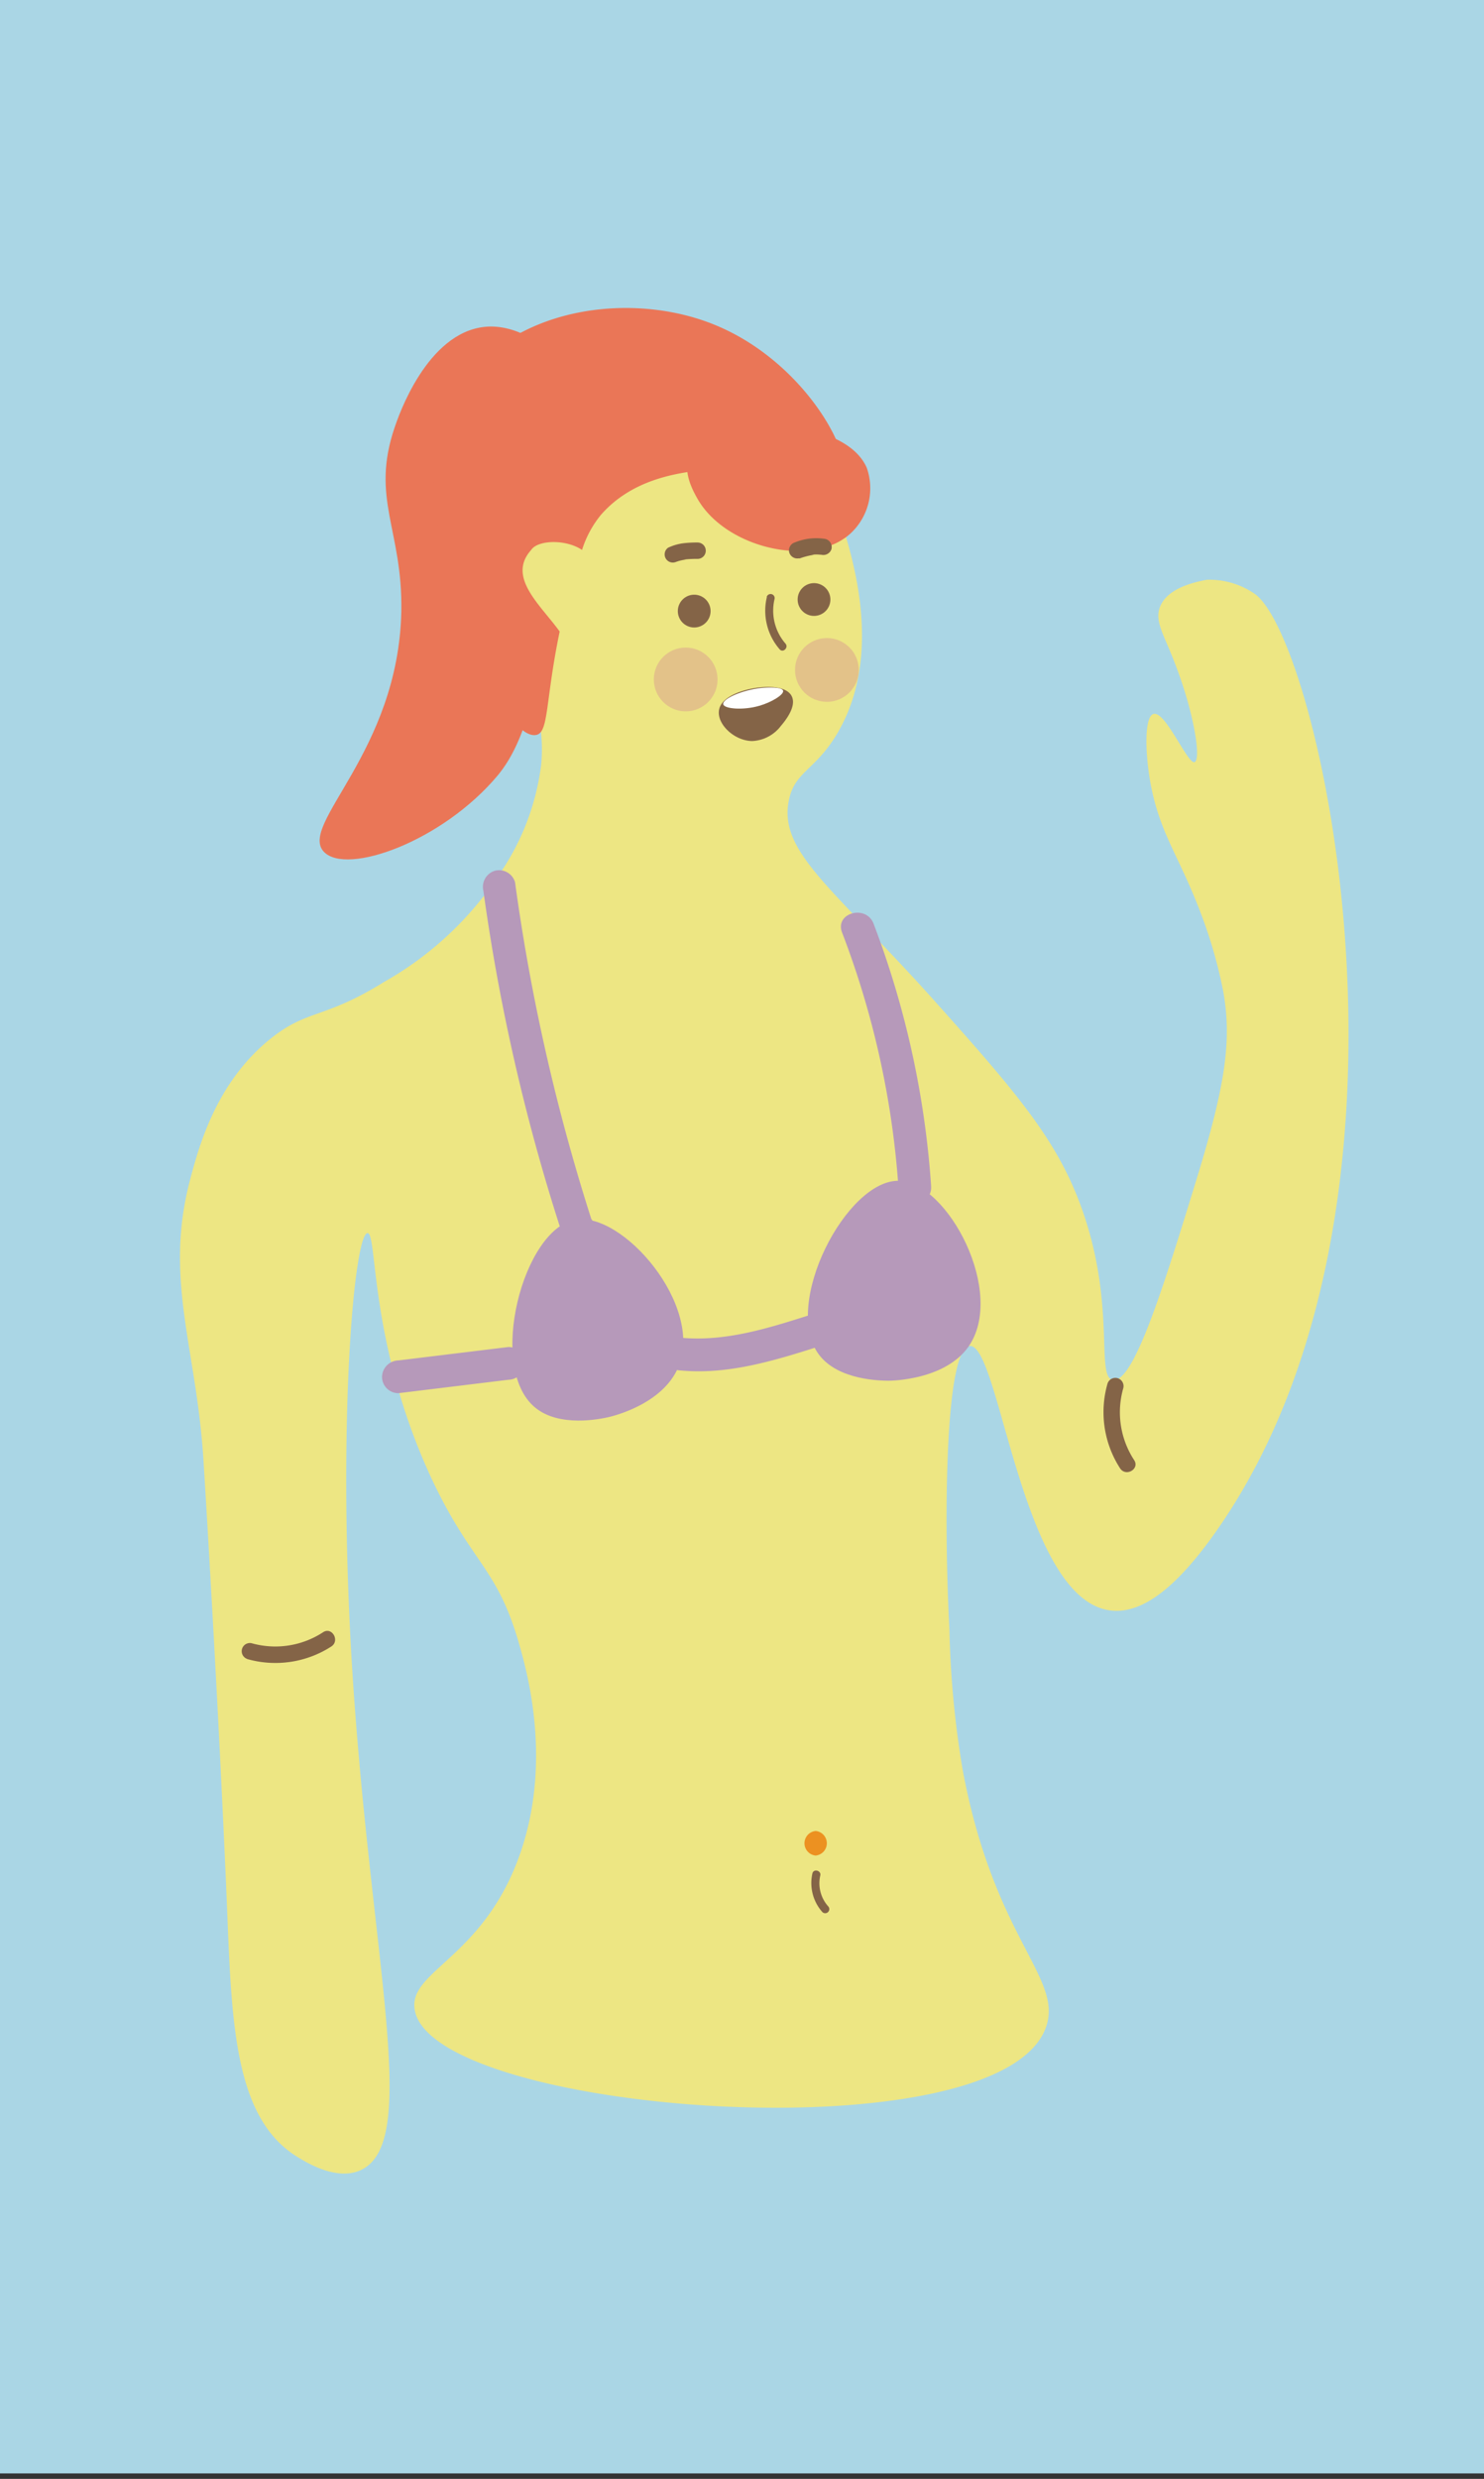 <svg id="Layer_1" data-name="Layer 1" xmlns="http://www.w3.org/2000/svg" viewBox="0 0 136 227">
  <rect x="0" y="0" width="136" height="227" fill="#333333" stroke="none"/>
  <defs>
    <style>
      .cls-1 {
        fill: #aad6e5;
      }

      .cls-2 {
        fill: #ea7657;
      }

      .cls-3 {
        fill: #ede683;
      }

      .cls-4 {
        fill: #b699ba;
      }

      .cls-5, .cls-8 {
        fill: #846447;
      }

      .cls-6 {
        fill: #ec9121;
      }

      .cls-7 {
        fill: #db9f91;
        opacity: 0.5;
      }

      .cls-8 {
        stroke: #846447;
        stroke-miterlimit: 10;
      }

      .cls-9 {
        fill: #fff;
      }
    </style>
  </defs>
  <title>venner_4</title>
  <rect class="cls-1" y="-0.5" width="136" height="227"/>
  <path class="cls-2" d="M29.68,78c2.07,2.19,10.86-.93,15.94-7,2.58-3.12,3.59-7.94,5.51-17.47,3.07-15.25,1.83-18.34.31-20.22s-4.29-3.65-7-3.38c-5.33.54-7.93,8.2-8.27,9.2-2.23,6.54.74,9.38.61,16.85C36.51,68.88,27.32,75.49,29.68,78Z"/>
  <path class="cls-3" d="M38,184c-.54-3.48,6.1-4.65,9.5-13.79,3.26-8.78.74-17.38,0-19.92-2-6.84-4.36-7.2-8-15-5.71-12.36-4.9-22.41-5.82-22.37C32.5,113,31,129,32.13,150.31c1.53,28.28,6.65,45.81.92,48.42-2.2,1-4.95-.69-5.82-1.23-5.79-3.57-6-12.33-6.43-23,0,0-.67-16.72-2.15-40.76C18,123.36,15,117.17,17.43,108c.87-3.29,2.46-8.93,7.35-12.87,3.43-2.75,4.88-1.77,10.42-5.21A30.76,30.76,0,0,0,45.92,79.83,22.59,22.59,0,0,0,49.6,70c.88-9.82-7.71-13-8-21.45-.27-8.85,8.7-19.87,18.08-19.61S75.06,40.79,76.87,47c.79,2.73,4.36,12.23,0,19.92-2.07,3.66-4.06,3.65-4.59,6.44-.91,4.69,4.12,8,13.17,18.08,7.5,8.37,11.23,12.7,13.49,18.69,3.45,9.14,1.41,16,3.06,16.24,1.91.31,4.72-8.82,7.66-18.39,2.69-8.75,3.22-12.77,2.45-17.16A43.32,43.32,0,0,0,110,83.51c-2-5.26-3.76-7.22-4.6-12-.45-2.57-.54-5.88.31-6.13,1.09-.32,3.15,4.67,3.77,4.41s-.07-4.58-1.79-9c-1-2.66-1.92-3.89-1.37-5.25.63-1.54,2.7-2.16,4.29-2.45a7.34,7.34,0,0,1,4.29,1.23c6,3.83,17.68,55.67-3.37,85.8-3.54,5.06-6.79,7.76-9.81,7.35-8.18-1.1-10.09-24.55-12.87-24.21-2.26.29-2.37,16-1.84,26A88.21,88.21,0,0,0,88.21,162c2.87,15.53,9.22,19.08,7.66,23.6C91.72,197.57,39.44,193.58,38,184Z"/>
  <path class="cls-4" d="M49,128.86c-4.37-3.69-1.06-16.26,3.67-17.16,4.37-.83,11.86,7.88,9.5,13.48-1.44,3.45-6.11,4.53-6.43,4.6C55.06,129.93,51.24,130.76,49,128.86Z"/>
  <path class="cls-4" d="M75.06,124.06c-3.45-4.57,2.54-16.1,7.36-15.93,4.45.15,9.83,10.3,6.3,15.24-2.17,3-7,3.07-7.29,3.07C80.74,126.43,76.83,126.41,75.06,124.06Z"/>
  <path class="cls-4" d="M62.39,125.5c4.3.4,8.51-.88,12.57-2.17,1.83-.58,1.05-3.48-.8-2.89-3.82,1.21-7.71,2.44-11.77,2.06a1.51,1.51,0,0,0-1.5,1.5,1.53,1.53,0,0,0,1.5,1.5Z"/>
  <path class="cls-4" d="M46.6,123.35l-10.09,1.23a1.54,1.54,0,0,0-1.5,1.5,1.5,1.5,0,0,0,1.5,1.5l10.09-1.23a1.54,1.54,0,0,0,1.5-1.5,1.51,1.51,0,0,0-1.5-1.5Z"/>
  <path class="cls-4" d="M54.2,111.66a181.58,181.58,0,0,1-7-30.87,1.52,1.52,0,0,0-1.85-1.05,1.54,1.54,0,0,0-1.05,1.84,181.5,181.5,0,0,0,7.05,30.88c.59,1.83,3.49,1,2.89-.8Z"/>
  <path class="cls-4" d="M85.33,108.59a83.33,83.33,0,0,0-5.27-24c-.68-1.79-3.58-1-2.89.8a80.55,80.55,0,0,1,5.16,23.24c.13,1.91,3.13,1.93,3,0Z"/>
  <path class="cls-5" d="M74.45,171.56a4,4,0,0,0,.91,3.53.37.37,0,0,0,.53-.53,3.18,3.18,0,0,1-.72-2.8c.12-.47-.61-.67-.72-.2Z"/>
  <path class="cls-6" d="M74.75,169.92a1.13,1.13,0,0,0,0-2.25,1.13,1.13,0,0,0,0,2.25Z"/>
  <path class="cls-5" d="M101.49,126.73a9.46,9.46,0,0,0,1.16,7.73c.53.81,1.82.06,1.29-.75a8,8,0,0,1-1-6.58.75.75,0,0,0-1.45-.4Z"/>
  <path class="cls-2" d="M43.15,34.09C48.37,28,58,26.92,65,29.55c8.89,3.34,13.74,12.82,12.1,14.71-1.23,1.42-5.44-2.22-13.12-1.17-2.2.29-6.15.89-8.92,4.07a9.6,9.6,0,0,0-1.72,3.2c-1.48-1-4.06-.92-4.66,0-2.24,2.49.83,5,2.61,7.47-1.3,6.27-1,9.12-2.07,9.45-2.09.62-5.86-6.53-7.53-12.57S37.71,40.42,43.15,34.09Z"/>
  <path class="cls-2" d="M79.43,42.83A5.64,5.64,0,0,1,78.2,48.6c-3.33,3.53-11.61,1.74-14.27-2.91-.39-.69-1.44-2.53-.7-4C65.06,38,77.25,37.86,79.43,42.83Z"/>
  <circle class="cls-7" cx="62.84" cy="62.22" r="2.92"/>
  <circle class="cls-7" cx="75.78" cy="61.35" r="2.92"/>
  <path class="cls-5" d="M61.92,51.47l.15-.07-.18.08a4,4,0,0,1,1-.24l-.2,0a10.3,10.3,0,0,1,1.24-.06.75.75,0,1,0,0-1.5,10.3,10.3,0,0,0-1.24.06,4.68,4.68,0,0,0-1.47.42.75.75,0,0,0,.75,1.29Z"/>
  <path class="cls-5" d="M73.25,51.15a7.15,7.15,0,0,1,1.36-.35l-.2,0a3.57,3.57,0,0,1,.8,0l-.2,0,.26,0a.78.78,0,0,0,.93-.52.77.77,0,0,0-.53-.92,5.15,5.15,0,0,0-2.82.31.76.76,0,0,0-.52.92.77.77,0,0,0,.92.53Z"/>
  <path class="cls-5" d="M63.62,57.46a1.5,1.5,0,0,0,0-3,1.5,1.5,0,0,0,0,3Z"/>
  <path class="cls-5" d="M74.6,56.4a1.5,1.5,0,0,0,0-3,1.5,1.5,0,0,0,0,3Z"/>
  <path class="cls-8" d="M66.39,65.08c.3-1.49,5-2.26,5.7-1.14.41.7-.8,2.09-.9,2.2a3,3,0,0,1-2.28,1.22C67.51,67.32,66.21,66,66.39,65.08Z"/>
  <path class="cls-9" d="M66.28,64.49C66.19,64,68,63.19,69.77,63c.63-.06,1.93-.1,2,.26s-1.08,1.06-2.18,1.37C68.14,65.06,66.36,64.92,66.28,64.49Z"/>
  <path class="cls-5" d="M70.28,54.67a5.38,5.38,0,0,0,1.17,4.79c.32.36.85-.17.53-.53a4.6,4.6,0,0,1-1-4.06.37.37,0,0,0-.72-.2Z"/>
  <path class="cls-5" d="M22.64,151.92a9.45,9.45,0,0,0,7.73-1.15c.8-.53.05-1.83-.76-1.3a8,8,0,0,1-6.57,1,.75.75,0,0,0-.4,1.44Z"/>
</svg>
